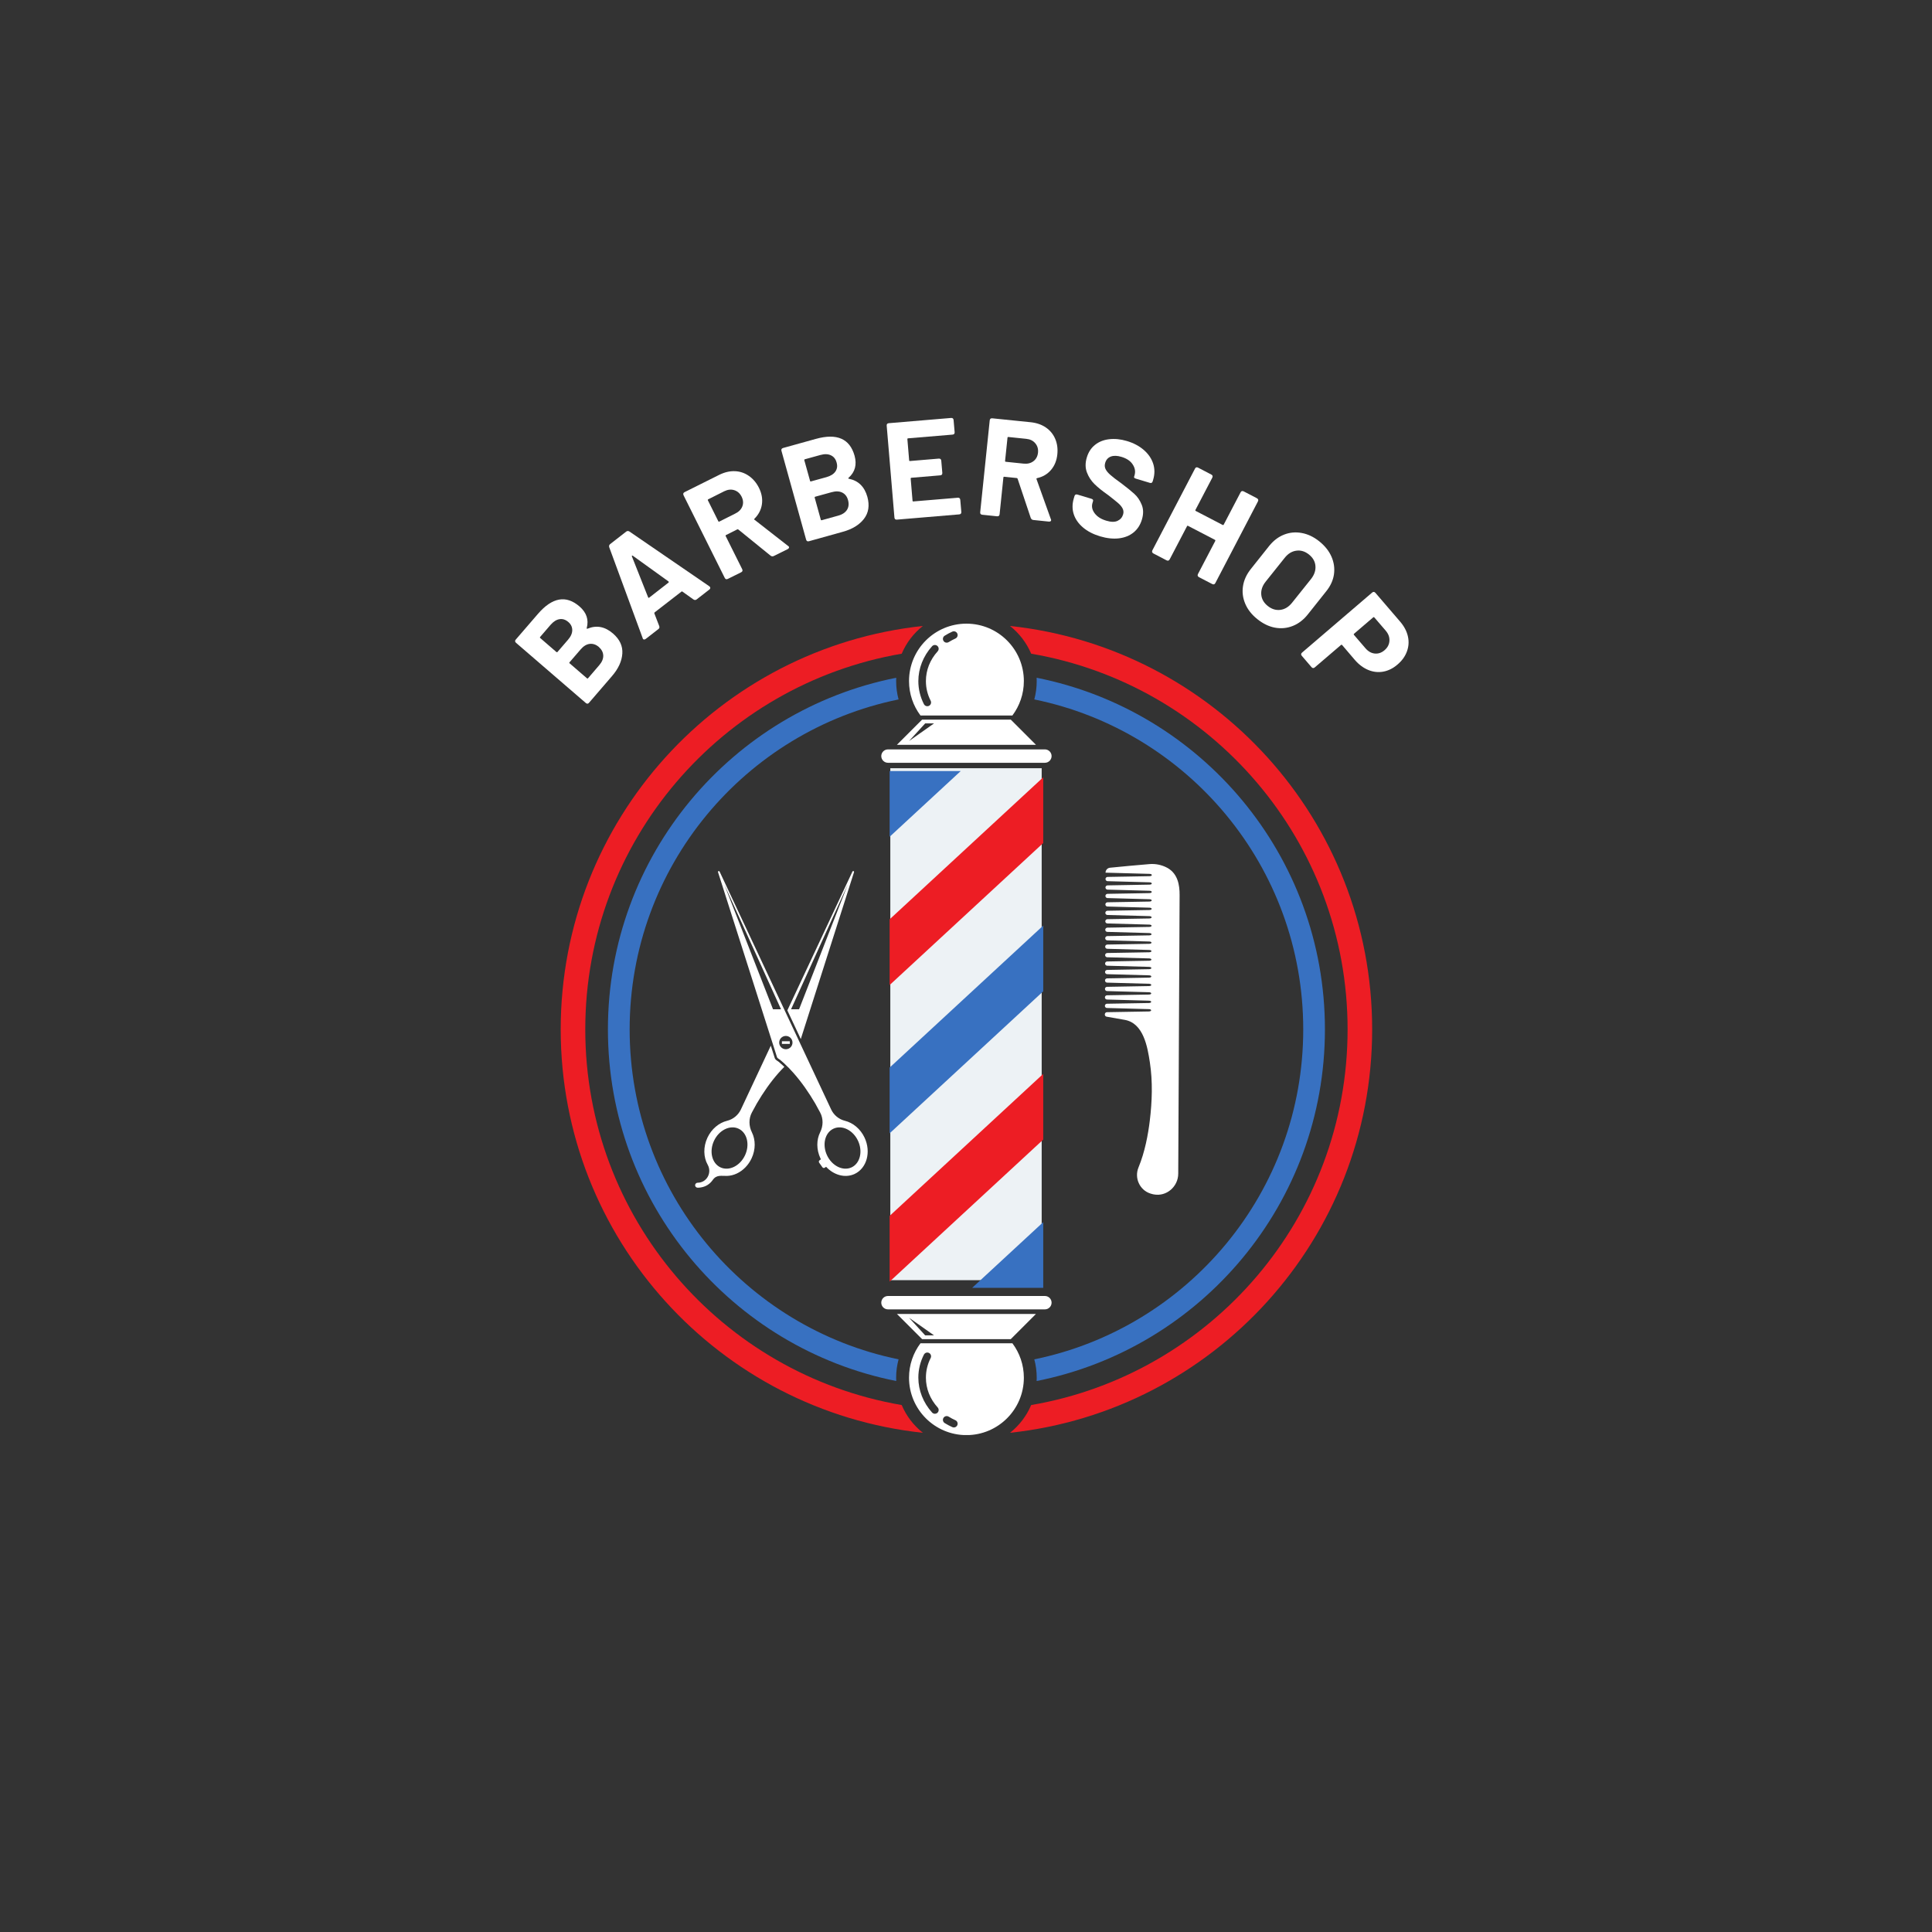<svg xmlns="http://www.w3.org/2000/svg" xmlns:xlink="http://www.w3.org/1999/xlink" width="500" zoomAndPan="magnify" viewBox="0 0 375 375" height="500" preserveAspectRatio="xMidYMid meet" version="1.0"><rect x="0" y="0" width="375" height="375" fill="#333333" stroke="none"/><defs><g/><clipPath id="b40d4d9c65"><path d="M 172.809 149.109 L 202.191 149.109 L 202.191 248.91 L 172.809 248.91 Z M 172.809 149.109 " clip-rule="nonzero"/></clipPath><clipPath id="470dc372b1"><path d="M 176 121.043 L 199 121.043 L 199 139 L 176 139 Z M 176 121.043 " clip-rule="nonzero"/></clipPath><clipPath id="2773e2546b"><path d="M 176 260 L 199 260 L 199 278.543 L 176 278.543 Z M 176 260 " clip-rule="nonzero"/></clipPath><clipPath id="f81c59c182"><path d="M 108.828 121.043 L 180 121.043 L 180 278.543 L 108.828 278.543 Z M 108.828 121.043 " clip-rule="nonzero"/></clipPath><clipPath id="f404da29e2"><path d="M 196 121.043 L 266.328 121.043 L 266.328 278.543 L 196 278.543 Z M 196 121.043 " clip-rule="nonzero"/></clipPath></defs><g clip-path="url(#b40d4d9c65)"><path fill="#edf2f5" d="M 172.809 149.109 L 202.617 149.109 L 202.617 248.477 L 172.809 248.477 Z M 172.809 149.109 " fill-opacity="1" fill-rule="nonzero"/></g><path fill="#3871c1" d="M 172.676 149.66 L 172.676 162.418 L 186.477 149.66 Z M 172.676 149.66 " fill-opacity="1" fill-rule="nonzero"/><path fill="#ed1d24" d="M 172.676 178.441 L 172.676 191.199 L 202.492 163.629 L 202.492 150.871 L 172.676 178.441 " fill-opacity="1" fill-rule="nonzero"/><path fill="#3871c1" d="M 202.492 249.973 L 202.492 237.215 L 188.691 249.973 Z M 202.492 249.973 " fill-opacity="1" fill-rule="nonzero"/><path fill="#3871c1" d="M 172.676 219.98 L 202.492 192.41 L 202.492 179.652 L 172.676 207.219 L 172.676 219.98 " fill-opacity="1" fill-rule="nonzero"/><path fill="#ed1d24" d="M 172.676 248.762 L 202.492 221.191 L 202.492 208.434 L 172.676 236.004 L 172.676 248.762 " fill-opacity="1" fill-rule="nonzero"/><g clip-path="url(#470dc372b1)"><path fill="#ffffff" d="M 185.441 123.938 C 184.992 124.141 184.555 124.375 184.141 124.633 C 184.02 124.707 183.887 124.742 183.754 124.742 C 183.508 124.742 183.27 124.621 183.133 124.398 C 182.918 124.055 183.02 123.602 183.363 123.391 C 183.832 123.094 184.332 122.828 184.844 122.598 C 185.211 122.434 185.645 122.598 185.812 122.969 C 185.977 123.34 185.812 123.773 185.441 123.938 Z M 182.004 126.418 C 180.508 128.074 179.719 130.074 179.719 132.203 C 179.719 133.531 180.027 134.812 180.641 136.012 C 180.824 136.375 180.68 136.816 180.32 137 C 180.215 137.055 180.102 137.078 179.988 137.078 C 179.723 137.078 179.465 136.934 179.332 136.68 C 178.617 135.27 178.25 133.762 178.25 132.203 C 178.25 129.742 179.199 127.336 180.914 125.434 C 181.188 125.133 181.648 125.109 181.953 125.383 C 182.254 125.652 182.277 126.117 182.004 126.418 Z M 187.586 121.051 C 181.43 121.051 176.441 126.039 176.441 132.195 C 176.441 134.703 177.27 137.016 178.668 138.879 L 196.504 138.879 C 197.898 137.016 198.73 134.703 198.73 132.195 C 198.73 126.039 193.738 121.051 187.586 121.051 " fill-opacity="1" fill-rule="nonzero"/></g><path fill="#ffffff" d="M 202.816 148.055 L 172.355 148.055 C 171.637 148.055 171.055 147.473 171.055 146.754 C 171.055 146.039 171.637 145.457 172.355 145.457 L 202.816 145.457 C 203.531 145.457 204.113 146.039 204.113 146.754 C 204.113 147.473 203.531 148.055 202.816 148.055 " fill-opacity="1" fill-rule="nonzero"/><path fill="#ffffff" d="M 176.441 143.836 L 179.574 140.414 L 181.293 140.414 Z M 196.188 139.676 L 178.984 139.676 L 174.09 144.566 L 201.078 144.566 L 196.188 139.676 " fill-opacity="1" fill-rule="nonzero"/><g clip-path="url(#2773e2546b)"><path fill="#ffffff" d="M 185.812 276.637 C 185.645 277.004 185.211 277.172 184.844 277.004 C 184.332 276.773 183.832 276.508 183.363 276.215 C 183.02 276 182.918 275.547 183.133 275.203 C 183.27 274.984 183.508 274.859 183.754 274.859 C 183.887 274.859 184.02 274.898 184.141 274.973 C 184.555 275.23 184.992 275.465 185.441 275.664 C 185.812 275.832 185.977 276.266 185.812 276.637 Z M 181.953 274.223 C 181.648 274.492 181.188 274.469 180.914 274.168 C 179.199 272.266 178.25 269.863 178.25 267.402 C 178.25 265.84 178.617 264.332 179.332 262.926 C 179.465 262.672 179.723 262.523 179.988 262.523 C 180.102 262.523 180.215 262.551 180.32 262.605 C 180.68 262.789 180.824 263.23 180.641 263.59 C 180.027 264.793 179.719 266.074 179.719 267.402 C 179.719 269.527 180.508 271.527 182.004 273.188 C 182.277 273.488 182.254 273.953 181.953 274.223 Z M 198.73 267.41 C 198.73 264.902 197.898 262.586 196.504 260.727 L 178.668 260.727 C 177.27 262.586 176.441 264.902 176.441 267.41 C 176.441 273.562 181.43 278.555 187.586 278.555 C 193.738 278.555 198.73 273.562 198.73 267.41 " fill-opacity="1" fill-rule="nonzero"/></g><path fill="#ffffff" d="M 202.816 251.551 L 172.355 251.551 C 171.637 251.551 171.055 252.129 171.055 252.848 C 171.055 253.566 171.637 254.148 172.355 254.148 L 202.816 254.148 C 203.531 254.148 204.113 253.566 204.113 252.848 C 204.113 252.129 203.531 251.551 202.816 251.551 " fill-opacity="1" fill-rule="nonzero"/><path fill="#3871c1" d="M 200.758 263.848 C 201.066 264.996 201.227 266.188 201.227 267.41 C 201.227 267.625 201.219 267.84 201.211 268.055 C 233.117 261.719 257.168 233.57 257.168 199.801 C 257.168 166.035 233.117 137.887 201.211 131.551 C 201.219 131.766 201.227 131.98 201.227 132.195 C 201.227 133.414 201.066 134.609 200.758 135.758 C 230.547 141.852 252.957 168.211 252.957 199.801 C 252.957 231.395 230.547 257.75 200.758 263.848 " fill-opacity="1" fill-rule="nonzero"/><path fill="#3871c1" d="M 174.414 135.758 C 174.102 134.609 173.941 133.414 173.941 132.195 C 173.941 131.98 173.949 131.766 173.957 131.551 C 142.051 137.887 117.996 166.035 117.996 199.801 C 117.996 233.57 142.051 261.719 173.957 268.055 C 173.949 267.84 173.941 267.625 173.941 267.41 C 173.941 266.188 174.102 264.996 174.414 263.848 C 144.621 257.75 122.215 231.395 122.215 199.801 C 122.215 168.211 144.621 141.852 174.414 135.758 " fill-opacity="1" fill-rule="nonzero"/><g clip-path="url(#f81c59c182)"><path fill="#ed1d24" d="M 175.02 272.719 C 140.145 266.754 113.602 236.379 113.602 199.801 C 113.602 163.227 140.145 132.852 175.02 126.883 C 175.918 124.762 177.34 122.914 179.125 121.5 C 139.609 125.723 108.832 159.168 108.832 199.801 C 108.832 240.438 139.609 273.883 179.125 278.105 C 177.34 276.691 175.918 274.84 175.02 272.719 " fill-opacity="1" fill-rule="nonzero"/></g><g clip-path="url(#f404da29e2)"><path fill="#ed1d24" d="M 196.043 121.5 C 197.828 122.914 199.25 124.762 200.152 126.883 C 235.023 132.852 261.566 163.227 261.566 199.801 C 261.566 236.379 235.023 266.754 200.148 272.719 C 199.25 274.84 197.828 276.691 196.043 278.105 C 235.559 273.883 266.336 240.438 266.336 199.801 C 266.336 159.168 235.559 125.723 196.043 121.5 " fill-opacity="1" fill-rule="nonzero"/></g><path fill="#ffffff" d="M 181.293 259.191 L 179.574 259.191 L 176.441 255.766 Z M 201.078 255.035 L 174.09 255.035 L 178.984 259.926 L 196.188 259.926 L 201.078 255.035 " fill-opacity="1" fill-rule="nonzero"/><path fill="#ffffff" d="M 151.77 202.617 L 153.297 202.617 L 153.297 202.113 L 151.77 202.113 Z M 144.609 224.238 C 143.641 226.309 141.504 227.359 139.844 226.586 C 138.184 225.809 137.621 223.492 138.59 221.422 C 139.559 219.352 141.695 218.301 143.355 219.078 C 145.016 219.852 145.578 222.168 144.609 224.238 Z M 151.156 206.102 C 151.125 206.078 151.074 206.043 151.016 206.004 C 150.684 205.785 150.461 205.625 150.383 205.383 C 150.379 205.363 150.09 204.465 149.613 202.961 L 145.383 211.984 C 145.379 211.984 144.562 213.727 143.816 215.328 C 143.297 216.434 142.309 217.258 141.121 217.547 C 139.57 217.93 138.117 219.105 137.312 220.824 C 136.465 222.645 136.543 224.621 137.363 226.082 C 138.219 227.605 137.211 229.52 135.465 229.566 C 135.441 229.57 135.422 229.57 135.402 229.57 C 135.109 229.574 134.883 229.832 134.93 230.133 C 134.969 230.375 135.199 230.539 135.445 230.535 C 135.648 230.531 135.84 230.516 136.023 230.484 C 137.07 230.32 137.797 229.77 138.281 229.113 C 138.301 229.09 138.316 229.07 138.328 229.051 C 138.344 229.031 138.355 229.016 138.363 229 C 139.105 227.969 140.043 228.273 141.129 228.242 C 141.773 228.223 142.414 228.059 143 227.785 C 144.277 227.191 145.289 226.105 145.883 224.836 C 146.695 223.102 146.66 221.219 145.941 219.781 C 145.336 218.562 145.301 217.133 145.941 215.93 C 146.414 215.059 146.832 214.293 146.902 214.172 C 148.133 212.07 149.527 210.055 151.141 208.23 C 151.492 207.836 151.859 207.449 152.234 207.074 C 152.121 206.965 152.008 206.859 151.895 206.754 C 151.645 206.523 151.395 206.301 151.156 206.102 Z M 153.543 195.902 L 164.555 171.676 L 155.098 195.902 Z M 153.852 198.305 L 154.629 199.961 L 155.434 201.68 C 155.496 201.484 155.562 201.281 155.625 201.074 C 158.645 191.609 165.766 169.281 165.766 169.281 C 165.816 169.121 165.637 169.023 165.523 169.094 C 165.5 169.109 165.477 169.129 165.461 169.16 L 152.824 196.113 Z M 165.289 226.586 C 163.629 227.359 161.488 226.309 160.523 224.238 C 159.555 222.168 160.117 219.852 161.773 219.078 C 163.434 218.301 165.574 219.352 166.539 221.422 C 167.508 223.492 166.945 225.809 165.289 226.586 Z M 153.082 203.535 C 152.434 203.836 151.668 203.559 151.363 202.91 C 151.062 202.266 151.34 201.5 151.984 201.195 C 152.633 200.895 153.402 201.172 153.703 201.816 C 154.004 202.465 153.727 203.234 153.082 203.535 Z M 150.043 195.902 L 140.582 171.676 L 151.598 195.902 Z M 167.816 220.824 C 167.012 219.105 165.559 217.93 164.008 217.547 C 162.82 217.258 161.832 216.434 161.316 215.328 C 160.566 213.727 159.75 211.984 159.75 211.984 L 154.203 200.16 L 154.203 200.156 L 154.203 200.16 L 139.668 169.16 C 139.652 169.129 139.633 169.109 139.605 169.094 C 139.492 169.023 139.316 169.121 139.367 169.281 C 139.367 169.281 140.02 171.324 141.012 174.438 C 144.18 184.383 150.832 205.238 150.832 205.238 C 150.879 205.387 151.336 205.637 151.457 205.742 C 151.715 205.957 151.969 206.18 152.215 206.41 C 152.836 206.984 153.426 207.598 153.988 208.23 C 155.602 210.055 156.996 212.07 158.227 214.172 C 158.297 214.293 158.719 215.059 159.188 215.93 C 159.832 217.133 159.797 218.562 159.188 219.781 C 158.469 221.219 158.434 223.102 159.246 224.836 C 159.277 224.898 159.309 224.961 159.34 225.023 L 159.078 225.211 C 158.926 225.316 158.891 225.527 159 225.68 L 159.633 226.566 C 159.738 226.719 159.949 226.754 160.098 226.645 L 160.344 226.473 C 161.844 228.09 164.051 228.719 165.883 227.863 C 168.246 226.754 169.113 223.598 167.816 220.824 " fill-opacity="1" fill-rule="nonzero"/><path fill="#ffffff" d="M 226.625 168.477 C 226.66 168.5 226.695 168.52 226.734 168.539 C 228.578 169.66 228.973 171.73 228.961 173.711 C 228.957 175.062 228.949 176.41 228.941 177.758 C 228.934 179.863 228.922 181.969 228.914 184.074 C 228.898 186.684 228.887 189.289 228.871 191.895 C 228.859 194.75 228.844 197.605 228.828 200.461 C 228.816 203.309 228.801 206.156 228.789 209.004 C 228.773 211.59 228.762 214.176 228.75 216.762 C 228.738 218.832 228.73 220.902 228.719 222.969 C 228.711 224.27 228.707 225.566 228.699 226.867 C 228.699 227.18 228.695 227.496 228.695 227.812 C 228.684 230.328 226.414 232.305 223.945 231.832 C 223.859 231.816 223.777 231.797 223.691 231.777 C 223.586 231.75 223.48 231.723 223.375 231.688 C 223.355 231.684 223.336 231.676 223.316 231.672 C 221.203 231.008 220.137 228.641 220.984 226.594 C 222.223 223.609 222.852 220.18 223.168 217.574 C 223.625 213.812 223.762 209.961 223.188 206.207 C 222.727 203.172 221.949 198.613 218.324 197.957 C 218.324 197.957 216.434 197.625 214.789 197.336 C 214.59 197.301 214.445 197.129 214.445 196.926 L 214.449 196.875 C 214.449 196.652 214.629 196.469 214.855 196.465 L 222.992 196.324 C 223.586 196.312 223.59 195.887 222.992 195.871 L 214.855 195.648 C 214.633 195.645 214.457 195.461 214.457 195.234 C 214.457 195.012 214.637 194.828 214.863 194.824 L 223 194.684 C 223.594 194.672 223.598 194.246 223 194.23 L 214.863 194.008 C 214.641 194.004 214.465 193.816 214.465 193.594 C 214.465 193.371 214.645 193.188 214.871 193.184 L 223.008 193.043 C 223.602 193.031 223.605 192.609 223.008 192.59 L 214.871 192.367 C 214.648 192.363 214.473 192.176 214.473 191.953 C 214.473 191.73 214.652 191.547 214.879 191.543 L 223.016 191.398 C 223.613 191.391 223.613 190.965 223.016 190.949 L 214.883 190.727 C 214.656 190.719 214.48 190.535 214.48 190.312 C 214.48 190.09 214.66 189.906 214.887 189.902 L 223.023 189.758 C 223.621 189.75 223.621 189.324 223.027 189.309 L 214.891 189.086 C 214.668 189.078 214.488 188.895 214.488 188.672 C 214.488 188.449 214.672 188.266 214.895 188.262 L 223.031 188.117 C 223.629 188.105 223.629 187.684 223.035 187.668 L 214.898 187.445 C 214.676 187.438 214.496 187.254 214.496 187.031 C 214.5 186.809 214.676 186.625 214.902 186.621 L 223.039 186.477 C 223.637 186.465 223.637 186.043 223.043 186.027 L 214.906 185.805 C 214.684 185.797 214.504 185.613 214.504 185.391 C 214.508 185.164 214.684 184.984 214.91 184.977 L 223.047 184.836 C 223.645 184.824 223.645 184.402 223.051 184.387 L 214.914 184.16 C 214.691 184.156 214.512 183.973 214.516 183.75 C 214.516 183.523 214.695 183.344 214.918 183.336 L 223.059 183.195 C 223.652 183.184 223.656 182.762 223.059 182.746 L 214.922 182.523 C 214.699 182.516 214.52 182.332 214.523 182.109 C 214.523 181.883 214.703 181.703 214.926 181.695 L 223.066 181.555 C 223.66 181.543 223.664 181.121 223.066 181.105 L 214.93 180.879 C 214.707 180.875 214.527 180.691 214.531 180.469 C 214.531 180.242 214.711 180.059 214.934 180.055 L 223.074 179.914 C 223.668 179.902 223.672 179.48 223.074 179.465 L 214.938 179.242 C 214.715 179.234 214.535 179.051 214.539 178.824 C 214.539 178.602 214.719 178.418 214.941 178.414 L 223.082 178.273 C 223.676 178.262 223.68 177.84 223.082 177.82 L 214.945 177.598 C 214.723 177.594 214.543 177.41 214.547 177.184 C 214.547 176.961 214.727 176.777 214.949 176.773 L 223.09 176.633 C 223.688 176.621 223.688 176.195 223.094 176.18 L 214.957 175.957 C 214.73 175.953 214.551 175.77 214.555 175.543 C 214.555 175.32 214.734 175.137 214.957 175.133 L 223.098 174.992 C 223.695 174.98 223.695 174.555 223.098 174.539 L 214.965 174.316 C 214.738 174.312 214.562 174.129 214.562 173.902 C 214.562 173.676 214.742 173.496 214.965 173.492 L 223.105 173.352 C 223.703 173.34 223.703 172.914 223.109 172.898 L 214.973 172.676 C 214.746 172.668 214.57 172.484 214.57 172.262 C 214.57 172.035 214.75 171.855 214.977 171.852 L 223.113 171.707 C 223.711 171.699 223.711 171.273 223.117 171.258 L 214.98 171.035 C 214.754 171.027 214.578 170.844 214.578 170.621 C 214.578 170.395 214.758 170.215 214.984 170.211 L 223.121 170.066 C 223.719 170.059 223.719 169.633 223.125 169.617 L 214.582 169.383 C 214.586 168.891 214.957 168.477 215.445 168.426 C 217.438 168.211 221.031 167.898 223.09 167.723 C 224.285 167.621 225.465 167.867 226.488 168.402 C 226.535 168.426 226.582 168.453 226.625 168.477 " fill-opacity="1" fill-rule="nonzero"/><g fill="#ffffff" fill-opacity="1"><g transform="translate(112.964, 137.993)"><g><path d="M 0.922 -16.094 C 0.891 -16.051 0.891 -16.016 0.922 -15.984 C 0.961 -15.953 1.016 -15.945 1.078 -15.969 C 2.816 -16.688 4.461 -16.375 6.016 -15.031 C 7.328 -13.895 7.93 -12.594 7.828 -11.125 C 7.734 -9.656 7.062 -8.195 5.812 -6.75 L 1.359 -1.578 C 1.172 -1.359 0.961 -1.348 0.734 -1.547 L -12.797 -13.219 C -13.023 -13.414 -13.047 -13.625 -12.859 -13.844 L -8.547 -18.844 C -5.773 -22.051 -3.086 -22.531 -0.484 -20.281 C 0.879 -19.102 1.348 -17.707 0.922 -16.094 Z M -8.125 -14.359 C -8.188 -14.285 -8.176 -14.211 -8.094 -14.141 L -4.969 -11.438 C -4.883 -11.375 -4.812 -11.379 -4.75 -11.453 L -2.719 -13.812 C -2.164 -14.445 -1.891 -15.07 -1.891 -15.688 C -1.891 -16.301 -2.145 -16.828 -2.656 -17.266 C -3.188 -17.723 -3.754 -17.906 -4.359 -17.812 C -4.961 -17.719 -5.539 -17.352 -6.094 -16.719 Z M 3.344 -8.875 C 3.883 -9.5 4.145 -10.125 4.125 -10.75 C 4.102 -11.375 3.816 -11.93 3.266 -12.422 C 2.711 -12.891 2.125 -13.086 1.5 -13.016 C 0.875 -12.941 0.285 -12.582 -0.266 -11.938 L -2.422 -9.438 C -2.484 -9.363 -2.469 -9.289 -2.375 -9.219 L 0.938 -6.359 C 1.031 -6.273 1.109 -6.27 1.172 -6.344 Z M 3.344 -8.875 "/></g></g></g><g fill="#ffffff" fill-opacity="1"><g transform="translate(124.405, 124.743)"><g><path d="M 10.828 -8.406 C 10.629 -8.25 10.414 -8.242 10.188 -8.391 L 8.062 -9.906 C 8 -9.969 7.93 -9.969 7.859 -9.906 L 2.672 -5.891 C 2.598 -5.828 2.578 -5.754 2.609 -5.672 L 3.547 -3.234 C 3.641 -2.984 3.586 -2.785 3.391 -2.641 L 0.938 -0.734 C 0.801 -0.629 0.672 -0.594 0.547 -0.625 C 0.43 -0.656 0.359 -0.75 0.328 -0.906 L -6.156 -18.531 C -6.227 -18.781 -6.164 -18.984 -5.969 -19.141 L -2.859 -21.562 C -2.66 -21.707 -2.453 -21.711 -2.234 -21.578 L 13.266 -10.953 C 13.297 -10.93 13.336 -10.891 13.391 -10.828 C 13.453 -10.742 13.473 -10.656 13.453 -10.562 C 13.441 -10.477 13.391 -10.398 13.297 -10.328 Z M 1.391 -8.812 C 1.441 -8.695 1.508 -8.672 1.594 -8.734 L 5.344 -11.656 C 5.426 -11.719 5.426 -11.797 5.344 -11.891 L -1.578 -16.875 C -1.648 -16.914 -1.703 -16.922 -1.734 -16.891 C -1.766 -16.867 -1.77 -16.816 -1.75 -16.734 Z M 1.391 -8.812 "/></g></g></g><g fill="#ffffff" fill-opacity="1"><g transform="translate(139.401, 113.3)"><g><path d="M 10.781 -5.375 C 10.57 -5.27 10.363 -5.297 10.156 -5.453 L 3.938 -10.5 C 3.863 -10.57 3.785 -10.586 3.703 -10.547 L 1.531 -9.453 C 1.438 -9.41 1.41 -9.344 1.453 -9.25 L 4.656 -2.828 C 4.789 -2.555 4.723 -2.352 4.453 -2.219 L 1.875 -0.938 C 1.602 -0.801 1.398 -0.867 1.266 -1.141 L -6.719 -17.156 C -6.852 -17.438 -6.785 -17.645 -6.516 -17.781 L 0.219 -21.141 C 1.25 -21.648 2.258 -21.883 3.25 -21.844 C 4.238 -21.801 5.133 -21.5 5.938 -20.938 C 6.75 -20.383 7.406 -19.613 7.906 -18.625 C 8.445 -17.539 8.641 -16.469 8.484 -15.406 C 8.328 -14.352 7.848 -13.426 7.047 -12.625 C 7.004 -12.582 6.984 -12.535 6.984 -12.484 C 6.992 -12.441 7.02 -12.414 7.062 -12.406 L 13.547 -7.344 C 13.629 -7.301 13.691 -7.242 13.734 -7.172 C 13.773 -7.086 13.77 -7.004 13.719 -6.922 C 13.676 -6.848 13.602 -6.781 13.5 -6.719 Z M -1.922 -16.391 C -2.016 -16.348 -2.039 -16.281 -2 -16.188 L 0.016 -12.141 C 0.055 -12.047 0.125 -12.02 0.219 -12.062 L 3.328 -13.625 C 4.004 -13.957 4.457 -14.422 4.688 -15.016 C 4.914 -15.617 4.867 -16.242 4.547 -16.891 C 4.223 -17.535 3.75 -17.957 3.125 -18.156 C 2.508 -18.352 1.863 -18.285 1.188 -17.953 Z M -1.922 -16.391 "/></g></g></g><g fill="#ffffff" fill-opacity="1"><g transform="translate(155.012, 105.611)"><g><path d="M 9.703 -12.875 C 9.648 -12.852 9.629 -12.816 9.641 -12.766 C 9.66 -12.723 9.695 -12.695 9.75 -12.688 C 11.594 -12.32 12.789 -11.148 13.344 -9.172 C 13.801 -7.492 13.582 -6.07 12.688 -4.906 C 11.789 -3.738 10.422 -2.898 8.578 -2.391 L 2.016 -0.562 C 1.723 -0.477 1.535 -0.582 1.453 -0.875 L -3.328 -18.094 C -3.41 -18.383 -3.305 -18.57 -3.016 -18.656 L 3.344 -20.422 C 7.426 -21.555 9.93 -20.469 10.859 -17.156 C 11.336 -15.414 10.953 -13.988 9.703 -12.875 Z M 1.219 -16.469 C 1.113 -16.438 1.078 -16.367 1.109 -16.266 L 2.219 -12.281 C 2.238 -12.176 2.301 -12.141 2.406 -12.172 L 5.406 -13 C 6.219 -13.227 6.797 -13.594 7.141 -14.094 C 7.484 -14.594 7.562 -15.172 7.375 -15.828 C 7.195 -16.504 6.828 -16.973 6.266 -17.234 C 5.711 -17.504 5.031 -17.523 4.219 -17.297 Z M 7.703 -5.531 C 8.492 -5.75 9.055 -6.125 9.391 -6.656 C 9.723 -7.188 9.789 -7.812 9.594 -8.531 C 9.406 -9.227 9.031 -9.719 8.469 -10 C 7.906 -10.281 7.219 -10.305 6.406 -10.078 L 3.234 -9.203 C 3.129 -9.172 3.094 -9.102 3.125 -9 L 4.297 -4.766 C 4.328 -4.648 4.395 -4.609 4.5 -4.641 Z M 7.703 -5.531 "/></g></g></g><g fill="#ffffff" fill-opacity="1"><g transform="translate(171.998, 101.031)"><g><path d="M 13.297 -17.141 C 13.316 -16.848 13.176 -16.691 12.875 -16.672 L 4.266 -15.953 C 4.16 -15.941 4.113 -15.883 4.125 -15.781 L 4.469 -11.672 C 4.477 -11.578 4.535 -11.535 4.641 -11.547 L 10.219 -12.016 C 10.52 -12.035 10.68 -11.895 10.703 -11.594 L 10.906 -9.25 C 10.926 -8.945 10.785 -8.785 10.484 -8.766 L 4.906 -8.297 C 4.801 -8.285 4.754 -8.227 4.766 -8.125 L 5.125 -3.844 C 5.133 -3.738 5.191 -3.691 5.297 -3.703 L 13.906 -4.422 C 14.207 -4.441 14.367 -4.301 14.391 -4 L 14.594 -1.672 C 14.613 -1.367 14.473 -1.207 14.172 -1.188 L 2.094 -0.172 C 1.789 -0.148 1.629 -0.289 1.609 -0.594 L 0.109 -18.406 C 0.086 -18.707 0.227 -18.867 0.531 -18.891 L 12.609 -19.906 C 12.91 -19.926 13.07 -19.785 13.094 -19.484 Z M 13.297 -17.141 "/></g></g></g><g fill="#ffffff" fill-opacity="1"><g transform="translate(188.586, 99.694)"><g><path d="M 11.984 1.234 C 11.754 1.211 11.586 1.082 11.484 0.844 L 8.938 -6.75 C 8.914 -6.844 8.859 -6.895 8.766 -6.906 L 6.344 -7.156 C 6.238 -7.164 6.18 -7.117 6.172 -7.016 L 5.438 0.109 C 5.406 0.41 5.238 0.547 4.938 0.516 L 2.078 0.219 C 1.773 0.188 1.641 0.02 1.672 -0.281 L 3.516 -18.078 C 3.547 -18.391 3.711 -18.531 4.016 -18.5 L 11.516 -17.734 C 12.648 -17.609 13.625 -17.266 14.438 -16.703 C 15.25 -16.141 15.848 -15.406 16.234 -14.5 C 16.617 -13.602 16.754 -12.602 16.641 -11.5 C 16.516 -10.289 16.102 -9.281 15.406 -8.469 C 14.707 -7.656 13.812 -7.129 12.719 -6.891 C 12.656 -6.867 12.613 -6.836 12.594 -6.797 C 12.57 -6.754 12.578 -6.711 12.609 -6.672 L 15.375 1.047 C 15.426 1.129 15.445 1.211 15.438 1.297 C 15.426 1.391 15.379 1.457 15.297 1.5 C 15.223 1.539 15.125 1.555 15 1.547 Z M 7.141 -14.875 C 7.035 -14.883 6.977 -14.836 6.969 -14.734 L 6.5 -10.234 C 6.488 -10.129 6.535 -10.07 6.641 -10.062 L 10.109 -9.703 C 10.859 -9.629 11.488 -9.785 12 -10.172 C 12.52 -10.566 12.816 -11.125 12.891 -11.844 C 12.961 -12.551 12.785 -13.156 12.359 -13.656 C 11.941 -14.156 11.359 -14.441 10.609 -14.516 Z M 7.141 -14.875 "/></g></g></g><g fill="#ffffff" fill-opacity="1"><g transform="translate(205.912, 101.6)"><g><path d="M 7.609 2.5 C 6.266 2.094 5.156 1.516 4.281 0.766 C 3.406 0.016 2.812 -0.836 2.5 -1.797 C 2.188 -2.766 2.191 -3.789 2.516 -4.875 L 2.641 -5.297 C 2.723 -5.586 2.91 -5.691 3.203 -5.609 L 5.906 -4.797 C 6.195 -4.711 6.312 -4.562 6.25 -4.344 L 6.141 -3.984 C 5.93 -3.297 6.07 -2.625 6.562 -1.969 C 7.051 -1.312 7.805 -0.832 8.828 -0.531 C 9.734 -0.258 10.457 -0.25 11 -0.5 C 11.551 -0.758 11.91 -1.172 12.078 -1.734 C 12.203 -2.148 12.172 -2.539 11.984 -2.906 C 11.797 -3.27 11.5 -3.625 11.094 -3.969 C 10.688 -4.32 10.031 -4.848 9.125 -5.547 C 8.082 -6.273 7.227 -6.961 6.562 -7.609 C 5.895 -8.254 5.395 -9.016 5.062 -9.891 C 4.727 -10.773 4.719 -11.738 5.031 -12.781 C 5.332 -13.812 5.859 -14.629 6.609 -15.234 C 7.367 -15.848 8.285 -16.219 9.359 -16.344 C 10.441 -16.477 11.594 -16.363 12.812 -16 C 14.113 -15.613 15.207 -15.035 16.094 -14.266 C 16.988 -13.492 17.598 -12.602 17.922 -11.594 C 18.242 -10.594 18.238 -9.547 17.906 -8.453 L 17.828 -8.188 C 17.742 -7.895 17.562 -7.789 17.281 -7.875 L 14.578 -8.688 C 14.285 -8.77 14.164 -8.898 14.219 -9.078 L 14.297 -9.328 C 14.516 -10.055 14.398 -10.758 13.953 -11.438 C 13.516 -12.125 12.785 -12.617 11.766 -12.922 C 10.941 -13.172 10.254 -13.191 9.703 -12.984 C 9.148 -12.773 8.785 -12.367 8.609 -11.766 C 8.473 -11.336 8.492 -10.938 8.672 -10.562 C 8.848 -10.195 9.16 -9.816 9.609 -9.422 C 10.055 -9.023 10.773 -8.473 11.766 -7.766 C 12.828 -6.961 13.66 -6.285 14.266 -5.734 C 14.867 -5.191 15.344 -4.492 15.688 -3.641 C 16.039 -2.797 16.055 -1.836 15.734 -0.766 C 15.422 0.285 14.879 1.125 14.109 1.75 C 13.336 2.375 12.395 2.754 11.281 2.891 C 10.164 3.023 8.941 2.895 7.609 2.5 Z M 7.609 2.5 "/></g></g></g><g fill="#ffffff" fill-opacity="1"><g transform="translate(222.025, 106.463)"><g><path d="M 18.766 -10.891 C 18.898 -11.16 19.109 -11.223 19.391 -11.078 L 21.922 -9.766 C 22.203 -9.617 22.273 -9.41 22.141 -9.141 L 13.875 6.703 C 13.738 6.973 13.531 7.035 13.25 6.891 L 10.719 5.578 C 10.438 5.43 10.363 5.223 10.5 4.953 L 13.859 -1.469 C 13.898 -1.562 13.875 -1.633 13.781 -1.688 L 8.578 -4.391 C 8.484 -4.441 8.414 -4.422 8.375 -4.328 L 5.016 2.094 C 4.879 2.363 4.676 2.43 4.406 2.297 L 1.859 0.969 C 1.586 0.82 1.52 0.613 1.656 0.344 L 9.922 -15.5 C 10.055 -15.77 10.258 -15.832 10.531 -15.688 L 13.078 -14.359 C 13.348 -14.223 13.414 -14.02 13.281 -13.75 L 10.016 -7.5 C 9.961 -7.406 9.984 -7.332 10.078 -7.281 L 15.281 -4.578 C 15.375 -4.523 15.445 -4.547 15.5 -4.641 Z M 18.766 -10.891 "/></g></g></g><g fill="#ffffff" fill-opacity="1"><g transform="translate(237.732, 114.749)"><g><path d="M 6.312 5.422 C 5.219 4.547 4.438 3.551 3.969 2.438 C 3.5 1.332 3.352 0.195 3.531 -0.969 C 3.707 -2.133 4.211 -3.242 5.047 -4.297 L 8.625 -8.797 C 9.457 -9.828 10.422 -10.555 11.516 -10.984 C 12.609 -11.41 13.742 -11.516 14.922 -11.297 C 16.109 -11.086 17.25 -10.547 18.344 -9.672 C 19.445 -8.785 20.238 -7.785 20.719 -6.672 C 21.195 -5.566 21.352 -4.43 21.188 -3.266 C 21.02 -2.109 20.52 -1.016 19.688 0.016 L 16.109 4.516 C 15.273 5.566 14.301 6.312 13.188 6.75 C 12.07 7.188 10.922 7.297 9.734 7.078 C 8.555 6.859 7.414 6.305 6.312 5.422 Z M 8.344 2.875 C 9.113 3.488 9.93 3.738 10.797 3.625 C 11.66 3.508 12.414 3.047 13.062 2.234 L 16.734 -2.359 C 17.379 -3.18 17.664 -4.023 17.594 -4.891 C 17.531 -5.754 17.109 -6.5 16.328 -7.125 C 15.555 -7.738 14.738 -7.984 13.875 -7.859 C 13.008 -7.742 12.254 -7.273 11.609 -6.453 L 7.938 -1.859 C 7.289 -1.047 7.004 -0.207 7.078 0.656 C 7.148 1.52 7.57 2.258 8.344 2.875 Z M 8.344 2.875 "/></g></g></g><g fill="#ffffff" fill-opacity="1"><g transform="translate(251.42, 125.819)"><g><path d="M 20.391 -5.109 C 21.148 -4.211 21.641 -3.266 21.859 -2.266 C 22.078 -1.273 22.008 -0.305 21.656 0.641 C 21.312 1.586 20.703 2.43 19.828 3.172 C 18.973 3.91 18.051 4.367 17.062 4.547 C 16.082 4.723 15.113 4.613 14.156 4.219 C 13.195 3.82 12.328 3.172 11.547 2.266 L 9.094 -0.609 C 9.02 -0.691 8.941 -0.695 8.859 -0.625 L 3.781 3.719 C 3.551 3.914 3.336 3.898 3.141 3.672 L 1.266 1.484 C 1.066 1.254 1.082 1.039 1.312 0.844 L 14.906 -10.797 C 15.133 -10.992 15.348 -10.977 15.547 -10.75 Z M 13.594 -0.016 C 14.125 0.609 14.727 0.957 15.406 1.031 C 16.094 1.102 16.727 0.891 17.312 0.391 C 17.906 -0.117 18.223 -0.723 18.266 -1.422 C 18.316 -2.117 18.078 -2.781 17.547 -3.406 L 15.344 -5.969 C 15.27 -6.051 15.191 -6.055 15.109 -5.984 L 11.406 -2.812 C 11.32 -2.738 11.316 -2.66 11.391 -2.578 Z M 13.594 -0.016 "/></g></g></g></svg>